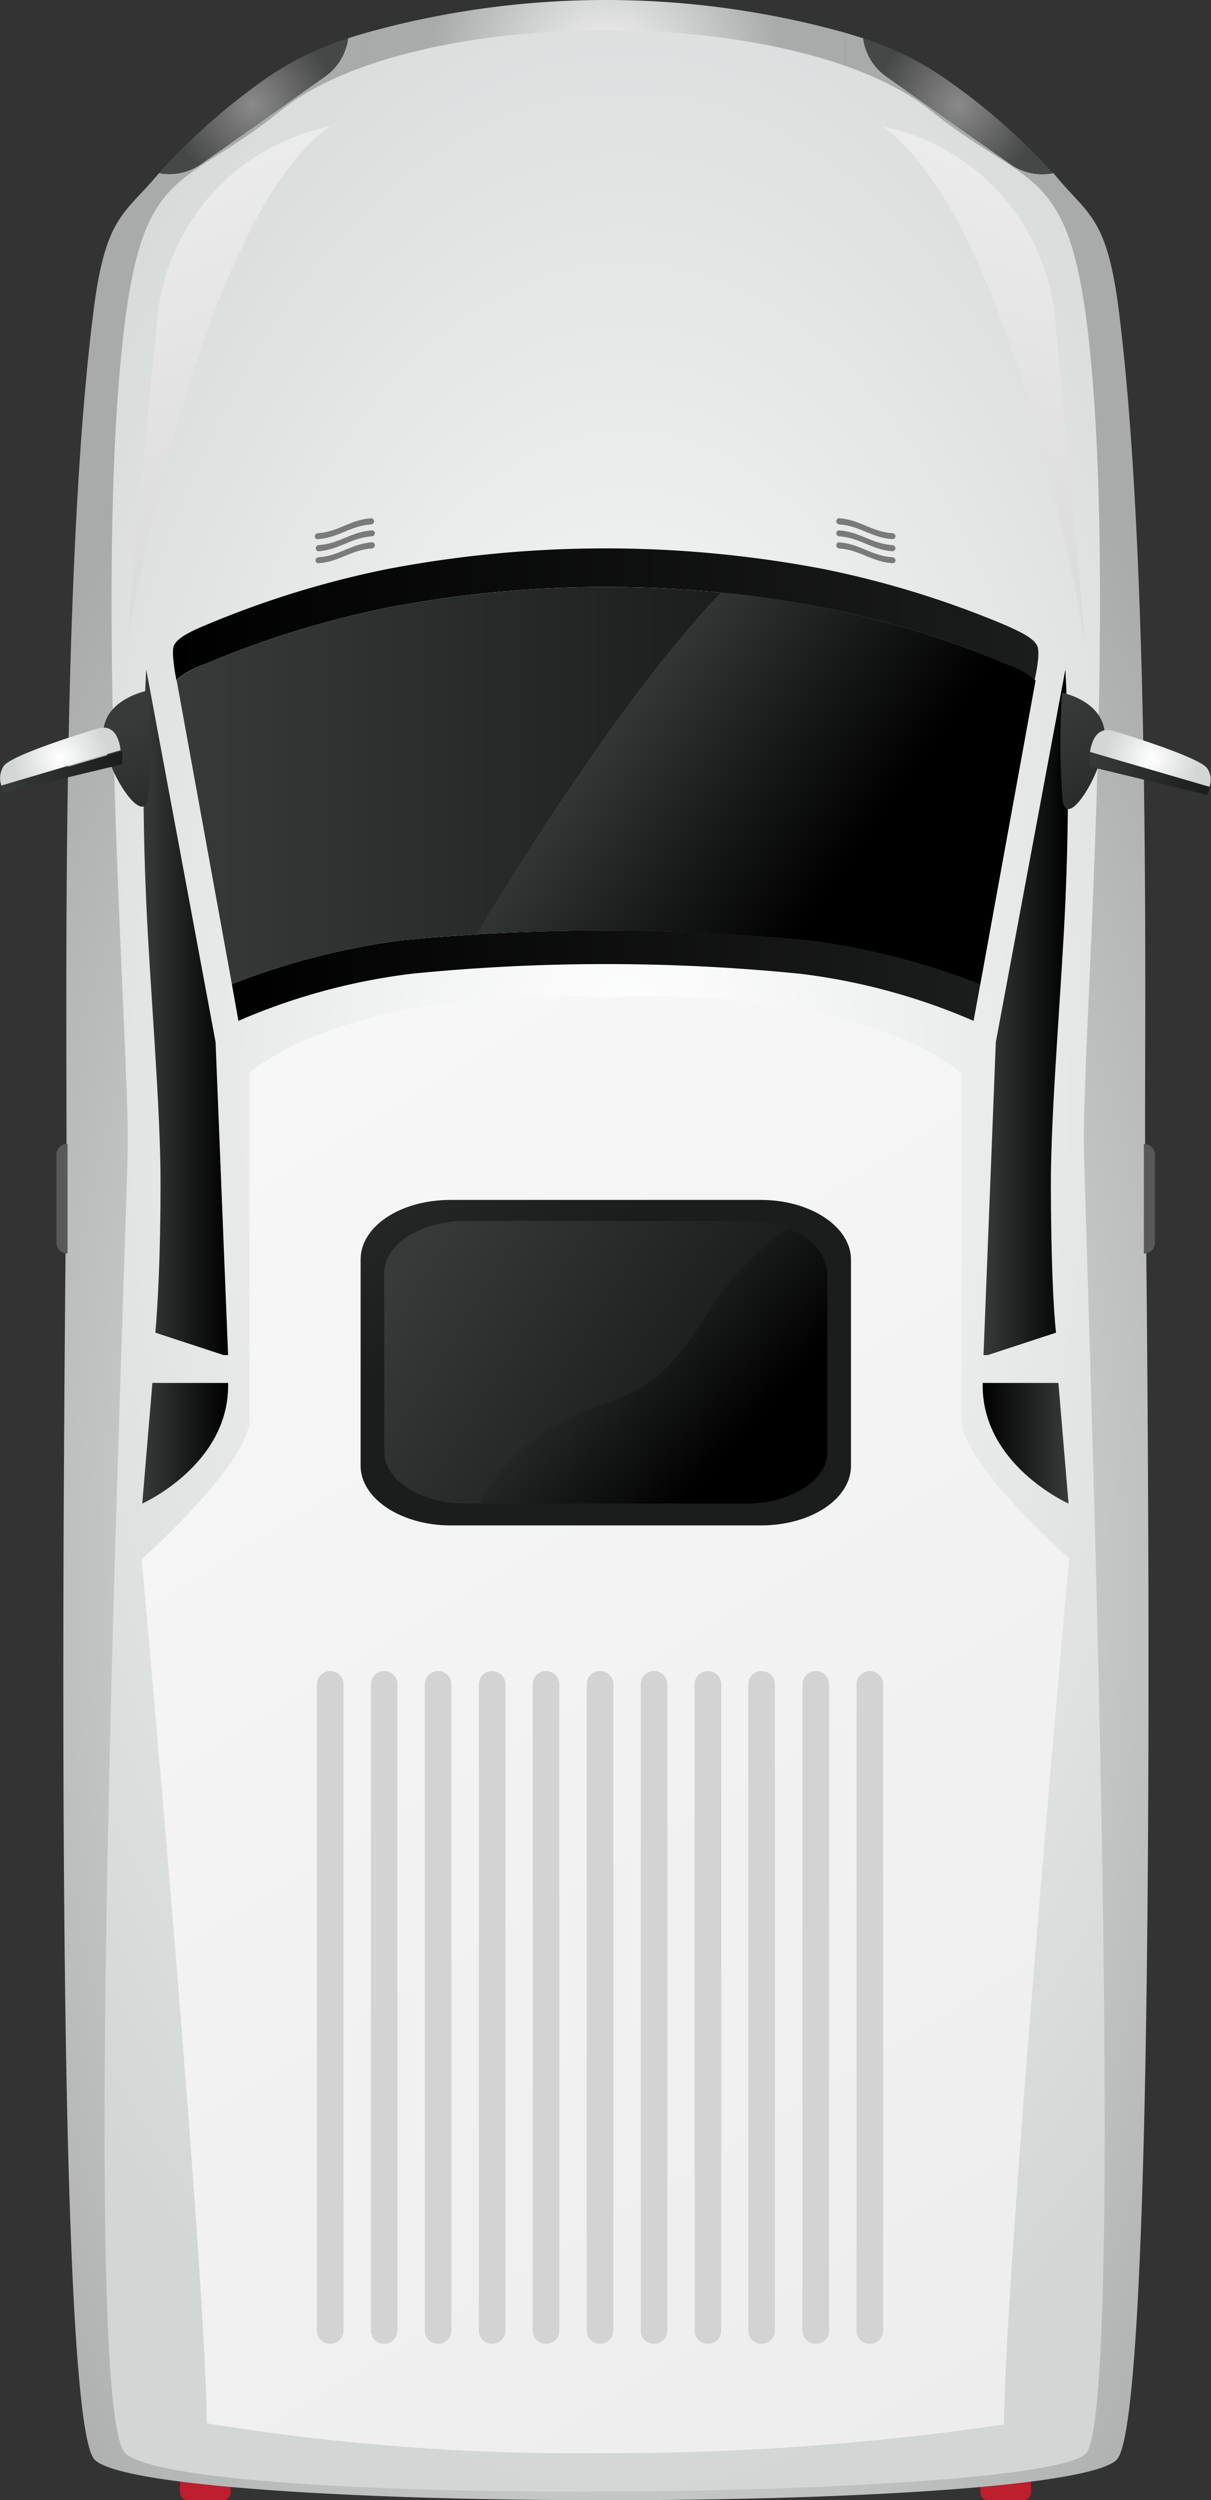 <svg xmlns="http://www.w3.org/2000/svg" xmlns:xlink="http://www.w3.org/1999/xlink" viewBox="0 0 60.95 125.81"><rect x="0" y="0" width="60.95" height="125.81" fill="#333333" stroke="none"/><defs><style>.cls-1{isolation:isolate;}.cls-2{fill:#be1e2d;}.cls-3{fill:url(#radial-gradient);}.cls-4{fill:url(#radial-gradient-2);}.cls-5{fill:url(#radial-gradient-3);}.cls-6{fill:url(#linear-gradient);}.cls-7{fill:url(#linear-gradient-2);}.cls-8{fill:url(#linear-gradient-3);}.cls-9{fill:url(#linear-gradient-4);}.cls-10{fill:url(#linear-gradient-5);}.cls-11{fill:url(#radial-gradient-4);}.cls-12{fill:url(#radial-gradient-5);}.cls-13,.cls-30{mix-blend-mode:screen;}.cls-13{fill:url(#linear-gradient-6);}.cls-14{fill:url(#linear-gradient-7);}.cls-15{fill:url(#linear-gradient-8);}.cls-16{fill:url(#linear-gradient-9);}.cls-17{fill:url(#linear-gradient-10);}.cls-18{fill:url(#radial-gradient-6);}.cls-19{fill:url(#linear-gradient-11);}.cls-20{fill:url(#linear-gradient-12);}.cls-21{fill:url(#radial-gradient-7);}.cls-22{fill:url(#linear-gradient-13);}.cls-23{fill:#595959;}.cls-24{fill:#7a7a7a;}.cls-25{fill:url(#linear-gradient-14);}.cls-26{fill:url(#linear-gradient-15);}.cls-27{fill:#d3d3d3;}.cls-28{fill:url(#linear-gradient-16);}.cls-29{fill:url(#linear-gradient-17);}.cls-30{fill:url(#linear-gradient-18);}</style><radialGradient id="radial-gradient" cx="30.49" cy="3.62" r="8.9" gradientUnits="userSpaceOnUse"><stop offset="0" stop-color="#f7f7f7"/><stop offset="1" stop-color="#a8abaa"/></radialGradient><radialGradient id="radial-gradient-2" cx="13.21" cy="-4009.66" r="36.79" gradientTransform="translate(17.14 7858.65) scale(1.04 1.94)" xlink:href="#radial-gradient"/><radialGradient id="radial-gradient-3" cx="13.87" cy="-3725.85" r="37.23" gradientTransform="translate(17.14 7134.51) scale(1.04 1.9)" gradientUnits="userSpaceOnUse"><stop offset="0" stop-color="#fff"/><stop offset="1" stop-color="#d2d6d5"/></radialGradient><linearGradient id="linear-gradient" x1="11.67" y1="49.1" x2="49.3" y2="49.1" gradientUnits="userSpaceOnUse"><stop offset="0"/><stop offset="1" stop-color="#1b1c1c"/></linearGradient><linearGradient id="linear-gradient-2" x1="8.7" y1="30.93" x2="52.27" y2="30.93" xlink:href="#linear-gradient"/><linearGradient id="linear-gradient-3" x1="8.89" y1="39.53" x2="52.08" y2="39.53" gradientUnits="userSpaceOnUse"><stop offset="0" stop-color="#363b39"/><stop offset="1" stop-color="#0c0d0d"/></linearGradient><linearGradient id="linear-gradient-4" x1="7.22" y1="50.94" x2="11.48" y2="50.94" gradientUnits="userSpaceOnUse"><stop offset="0" stop-color="#363b39"/><stop offset="1"/></linearGradient><linearGradient id="linear-gradient-5" x1="49.5" y1="50.94" x2="53.75" y2="50.94" xlink:href="#linear-gradient-4"/><radialGradient id="radial-gradient-4" cx="12.73" cy="-66.69" r="4.16" gradientTransform="translate(0 72.62) scale(1 1.01)" gradientUnits="userSpaceOnUse"><stop offset="0" stop-color="#8a8a8a"/><stop offset="1" stop-color="#464747"/></radialGradient><radialGradient id="radial-gradient-5" cx="48.24" cy="-66.69" r="4.16" xlink:href="#radial-gradient-4"/><linearGradient id="linear-gradient-6" x1="30.49" y1="35.23" x2="42.43" y2="43.72" xlink:href="#linear-gradient-4"/><linearGradient id="linear-gradient-7" x1="10.35" y1="56.68" x2="122.2" y2="240.26" gradientUnits="userSpaceOnUse"><stop offset="0" stop-color="#f7f7f7"/><stop offset="1" stop-color="#dbdbdb"/></linearGradient><linearGradient id="linear-gradient-8" x1="3.39" y1="-4.02" x2="14.38" y2="27.65" xlink:href="#linear-gradient-7"/><linearGradient id="linear-gradient-9" x1="-1199.56" y1="-4.02" x2="-1188.56" y2="27.65" gradientTransform="matrix(-1, 0, 0, 1, -1141.93, 0)" xlink:href="#linear-gradient-7"/><linearGradient id="linear-gradient-10" x1="53.03" y1="35.55" x2="57.51" y2="44.23" gradientUnits="userSpaceOnUse"><stop offset="0" stop-color="#363b39"/><stop offset="1" stop-color="#1b1c1c"/></linearGradient><radialGradient id="radial-gradient-6" cx="39.26" cy="38.17" r="2.31" gradientTransform="translate(17.14) scale(1.04 1)" xlink:href="#radial-gradient-3"/><linearGradient id="linear-gradient-11" x1="54.81" y1="38.92" x2="60.95" y2="38.92" xlink:href="#linear-gradient-10"/><linearGradient id="linear-gradient-12" x1="6.4" y1="36.34" x2="10.31" y2="44.92" xlink:href="#linear-gradient-10"/><radialGradient id="radial-gradient-7" cx="-13.57" cy="38.09" r="2.33" gradientTransform="translate(17.14) scale(1.04 1)" xlink:href="#radial-gradient-3"/><linearGradient id="linear-gradient-13" x1="0" y1="38.84" x2="6.15" y2="38.84" xlink:href="#linear-gradient-10"/><linearGradient id="linear-gradient-14" x1="16.32" y1="46.84" x2="27.5" y2="63.98" xlink:href="#linear-gradient-10"/><linearGradient id="linear-gradient-15" x1="20.87" y1="62.58" x2="41.71" y2="75.55" xlink:href="#linear-gradient-3"/><linearGradient id="linear-gradient-16" x1="7.16" y1="72.63" x2="11.48" y2="72.63" xlink:href="#linear-gradient-4"/><linearGradient id="linear-gradient-17" x1="-877.08" y1="72.63" x2="-872.76" y2="72.63" gradientTransform="matrix(-1, 0, 0, 1, -823.29, 0)" xlink:href="#linear-gradient-4"/><linearGradient id="linear-gradient-18" x1="27.67" y1="64.86" x2="36.78" y2="72.85" xlink:href="#linear-gradient-4"/></defs><title>Car 1</title><g class="cls-1"><g id="Слой_2" data-name="Слой 2"><g id="Layer_1" data-name="Layer 1"><path class="cls-2" d="M11.61,125.43a.39.39,0,0,1-.39.38H9.46a.39.39,0,0,1-.4-.38v-1.27a.39.39,0,0,1,.4-.38h1.76a.39.39,0,0,1,.39.38Z"/><path class="cls-2" d="M51.89,125.43a.38.38,0,0,1-.39.38H49.74a.39.39,0,0,1-.4-.38v-1.27a.39.39,0,0,1,.4-.38H51.5a.38.38,0,0,1,.39.38Z"/><path class="cls-3" d="M42.54,7.24V1.65a44.86,44.86,0,0,0-24.11,0V7.24Z"/><path class="cls-4" d="M56.34,15.87c-.61-5.08-1.58-5-3.32-7.16a2.78,2.78,0,0,1-2.15-.44L44.61,3.85a2.79,2.79,0,0,1-1.15-1.92l-.92-.28V7.24H18.43V1.65c-.31.09-.62.18-.91.28a2.8,2.8,0,0,1-1.16,1.92L10.1,8.27A2.78,2.78,0,0,1,8,8.71c-1.73,2.11-2.71,2.08-3.32,7.16C3,29.34,3.4,53.15,3.34,58.36c0,3.45-.84,63.21,1.43,65.42,2.79,2.71,48.65,2.71,51.43,0,2.27-2.21,1.48-62,1.44-65.42C57.57,53.15,58,29.34,56.34,15.87Z"/><path class="cls-5" d="M6.43,57.56c0,3.69-2.54,63.54-.13,65.88,2.9,2.82,46.43,2.34,48.37,0,2.14-2.57-.08-62.19-.12-65.88-.07-5,1.72-28,.2-40.9-1-8.42-3-7.16-7.93-11.11-6.69-5.37-26-5.37-32.67,0-4.93,4-6.93,2.69-7.92,11.11C4.71,29.58,6.49,52.56,6.43,57.56Z"/><path class="cls-6" d="M20.26,47.31a36.25,36.25,0,0,0-8.59,2.21L12,51.37A31.43,31.43,0,0,1,20.71,49a98.34,98.34,0,0,1,19.56,0A31.43,31.43,0,0,1,49,51.37l.34-1.85a36.1,36.1,0,0,0-8.59-2.21A107.48,107.48,0,0,0,20.26,47.31Z"/><path class="cls-7" d="M10.33,33.41a48,48,0,0,1,9.2-2.84,58.49,58.49,0,0,1,21.91,0,48,48,0,0,1,9.2,2.84,4.34,4.34,0,0,1,1.44.82v-.06s.32-1.34.11-1.7-.67-.6-1.56-1a48,48,0,0,0-9.2-2.84,58.49,58.49,0,0,0-21.91,0,48,48,0,0,0-9.2,2.84c-.89.37-1.39.66-1.56,1s.11,1.7.11,1.7v.06A4.34,4.34,0,0,1,10.33,33.41Z"/><path class="cls-8" d="M20.26,47.31a107.48,107.48,0,0,1,20.45,0,36.1,36.1,0,0,1,8.59,2.21l2.78-15.29a4.34,4.34,0,0,0-1.44-.82,48,48,0,0,0-9.2-2.84,58.49,58.49,0,0,0-21.91,0,48,48,0,0,0-9.2,2.84,4.34,4.34,0,0,0-1.44.82l2.78,15.29A36.25,36.25,0,0,1,20.26,47.31Z"/><path class="cls-9" d="M8.08,59.62c0,3.67-.15,6.16-.26,7.44l3.44,1.13h.22l-.63-15.75L7.36,33.69s-.31,4.81,0,11.7C7.55,49.75,8.09,55.75,8.08,59.62Z"/><path class="cls-10" d="M49.71,68.19l3.44-1.13c-.14-1.25-.25-3.77-.26-7.44,0-3.87.54-9.87.73-14.23.3-6.89,0-11.7,0-11.7l-3.5,18.75L49.5,68.19Z"/><path class="cls-11" d="M10.1,8.27l6.26-4.42a2.8,2.8,0,0,0,1.16-1.92,15.36,15.36,0,0,0-4.46,2.25A32.11,32.11,0,0,0,8,8.71,2.78,2.78,0,0,0,10.1,8.27Z"/><path class="cls-12" d="M44.61,3.85l6.26,4.42A2.78,2.78,0,0,0,53,8.71a31.68,31.68,0,0,0-5.11-4.53,15.42,15.42,0,0,0-4.45-2.25A2.79,2.79,0,0,0,44.61,3.85Z"/><path class="cls-13" d="M50.64,33.41a48.57,48.57,0,0,0-14.35-3.6C31.67,34.61,26.2,43.3,24,47a111,111,0,0,1,16.75.32,36.1,36.1,0,0,1,8.59,2.21l2.78-15.29A4.34,4.34,0,0,0,50.64,33.41Z"/><path class="cls-14" d="M50.53,122c.09-8.3,3.28-43.58,3.28-43.58s-5.43-4.75-5.42-7c0-10,0-17.4,0-17.4s-4.51-4.39-17.93-3.84C17.07,49.63,12.56,54,12.56,54s0,7.37,0,17.4c0,2.24-5.43,7.06-5.43,7.06s3.19,35.19,3.28,43.48a115.44,115.44,0,0,0,20,1.5A134.46,134.46,0,0,0,50.53,122Z"/><path class="cls-15" d="M16.64,6.35a10.92,10.92,0,0,0-8.75,10C7,25.26,6.39,32.42,6.39,32.42S9.87,11.08,16.64,6.35Z"/><path class="cls-16" d="M44.38,6.35a10.92,10.92,0,0,1,8.75,10c.86,8.92,1.5,16.08,1.5,16.08S51.15,11.08,44.38,6.35Z"/><path class="cls-17" d="M53.46,34.86s2.1.4,2.15,2.13-2.1,5.23-2.15,3A36.53,36.53,0,0,1,53.46,34.86Z"/><path class="cls-18" d="M60.75,38.65c-.46-.6-4.68-1.86-4.68-1.86-.83-.26-1.12.45-1.21,1.05l6,1.77A1,1,0,0,0,60.75,38.65Z"/><path class="cls-19" d="M54.86,37.84a3.55,3.55,0,0,0,0,.74L60.75,40a2.06,2.06,0,0,0,.15-.4Z"/><path class="cls-20" d="M7.48,34.74s-2.23.4-2.28,2.13,2.23,5.23,2.28,3A32.32,32.32,0,0,0,7.48,34.74Z"/><path class="cls-21" d="M4.88,36.67S.66,37.93.2,38.53a1.11,1.11,0,0,0-.13,1l6-1.78C6,37.17,5.74,36.4,4.88,36.67Z"/><path class="cls-22" d="M.07,39.57a2,2,0,0,0,.13.32l5.94-1.43a3.71,3.71,0,0,0,0-.67Z"/><path class="cls-23" d="M3.4,57.56a.55.55,0,0,0-.56.54v4.45a.55.55,0,0,0,.56.53Z"/><path class="cls-23" d="M57.57,57.56a.55.55,0,0,1,.56.54v4.45a.55.55,0,0,1-.56.53Z"/><path class="cls-24" d="M16,27.13c1.07-.08,1.6-.66,2.67-.74a.17.17,0,0,0,.16-.16.16.16,0,0,0-.16-.15c-1.07.08-1.6.67-2.67.75a.15.15,0,0,0-.15.16A.13.13,0,0,0,16,27.13Z"/><path class="cls-24" d="M18.71,26.69c-1.07.08-1.6.66-2.67.74a.16.16,0,0,0-.15.16.15.15,0,0,0,.15.15c1.07-.09,1.6-.67,2.67-.75a.16.16,0,0,0,.16-.16A.14.14,0,0,0,18.71,26.69Z"/><path class="cls-24" d="M18.71,27.29c-1.07.09-1.6.67-2.67.75a.16.16,0,0,0-.16.15.14.14,0,0,0,.16.15c1.07-.08,1.6-.66,2.67-.74a.17.17,0,0,0,.16-.16A.15.15,0,0,0,18.71,27.29Z"/><path class="cls-24" d="M44.91,27.13c-1.07-.08-1.6-.66-2.67-.74a.17.17,0,0,1-.15-.16.15.15,0,0,1,.15-.15c1.07.08,1.6.67,2.67.75a.16.16,0,0,1,.16.16A.14.14,0,0,1,44.91,27.13Z"/><path class="cls-24" d="M42.24,26.69c1.07.08,1.6.66,2.67.74a.17.17,0,0,1,.16.16.16.16,0,0,1-.16.15c-1.07-.09-1.6-.67-2.67-.75a.16.16,0,0,1-.15-.16A.14.14,0,0,1,42.24,26.69Z"/><path class="cls-24" d="M42.24,27.29c1.07.09,1.6.67,2.67.75a.16.16,0,0,1,.16.15.14.14,0,0,1-.16.15c-1.07-.08-1.6-.66-2.67-.74a.17.17,0,0,1-.15-.16A.15.15,0,0,1,42.24,27.29Z"/><path class="cls-25" d="M42.83,73.76c0,1.66-2,3-4.54,3H22.68c-2.5,0-4.53-1.36-4.53-3V63.38c0-1.67,2-3,4.53-3H38.29c2.5,0,4.54,1.35,4.54,3Z"/><path class="cls-26" d="M41.64,73.05c0,1.44-1.84,2.61-4.1,2.61H23.44c-2.27,0-4.1-1.17-4.1-2.61v-9c0-1.44,1.83-2.61,4.1-2.61h14.1c2.26,0,4.1,1.17,4.1,2.61Z"/><path class="cls-27" d="M17.29,117.3a.66.66,0,0,1-.67.64h0a.66.66,0,0,1-.67-.64V84.74a.66.66,0,0,1,.67-.65h0a.66.66,0,0,1,.67.65Z"/><path class="cls-27" d="M20,117.3a.65.65,0,0,1-.66.64h0a.66.66,0,0,1-.67-.64V84.74a.66.66,0,0,1,.67-.65h0a.65.65,0,0,1,.66.65Z"/><path class="cls-27" d="M22.72,117.3a.66.66,0,0,1-.67.64h0a.66.66,0,0,1-.67-.64V84.74a.66.66,0,0,1,.67-.65h0a.66.66,0,0,1,.67.65Z"/><path class="cls-27" d="M25.44,117.3a.66.66,0,0,1-.67.64h0a.66.66,0,0,1-.67-.64V84.74a.66.66,0,0,1,.67-.65h0a.66.66,0,0,1,.67.65Z"/><path class="cls-27" d="M28.15,117.3a.66.66,0,0,1-.67.64h0a.66.66,0,0,1-.67-.64V84.74a.66.66,0,0,1,.67-.65h0a.66.66,0,0,1,.67.65Z"/><path class="cls-27" d="M30.87,117.3a.66.66,0,0,1-.67.64h0a.66.66,0,0,1-.67-.64V84.74a.66.66,0,0,1,.67-.65h0a.66.66,0,0,1,.67.65Z"/><path class="cls-27" d="M33.59,117.3a.66.66,0,0,1-.67.64h0a.66.66,0,0,1-.67-.64V84.74a.66.66,0,0,1,.67-.65h0a.66.66,0,0,1,.67.65Z"/><path class="cls-27" d="M36.3,117.3a.66.66,0,0,1-.67.64h0a.66.66,0,0,1-.67-.64V84.74a.66.66,0,0,1,.67-.65h0a.66.66,0,0,1,.67.65Z"/><path class="cls-27" d="M39,117.3a.66.66,0,0,1-.67.64h0a.66.66,0,0,1-.67-.64V84.74a.66.66,0,0,1,.67-.65h0a.66.66,0,0,1,.67.65Z"/><path class="cls-27" d="M41.73,117.3a.66.66,0,0,1-.67.64h0a.66.66,0,0,1-.67-.64V84.74a.66.66,0,0,1,.67-.65h0a.66.66,0,0,1,.67.65Z"/><path class="cls-27" d="M44.45,117.3a.66.66,0,0,1-.67.64h0a.66.66,0,0,1-.67-.64V84.74a.66.66,0,0,1,.67-.65h0a.66.66,0,0,1,.67.65Z"/><path class="cls-28" d="M11.48,69.59H7.67l-.51,6.07S11.58,73.69,11.48,69.59Z"/><path class="cls-29" d="M49.46,69.59h3.81l.51,6.07S49.36,73.69,49.46,69.59Z"/><path class="cls-30" d="M39.65,61.85a12,12,0,0,0-2.71,2.4c-1.68,2.06-2.5,4.42-5,5.75-1.7.92-3.55,1.07-5,2.34a10.45,10.45,0,0,0-2.55,2.76,5.42,5.42,0,0,0-.22.56H37.54c2.26,0,4.1-1.17,4.1-2.61v-9A2.65,2.65,0,0,0,39.65,61.85Z"/></g></g></g></svg>